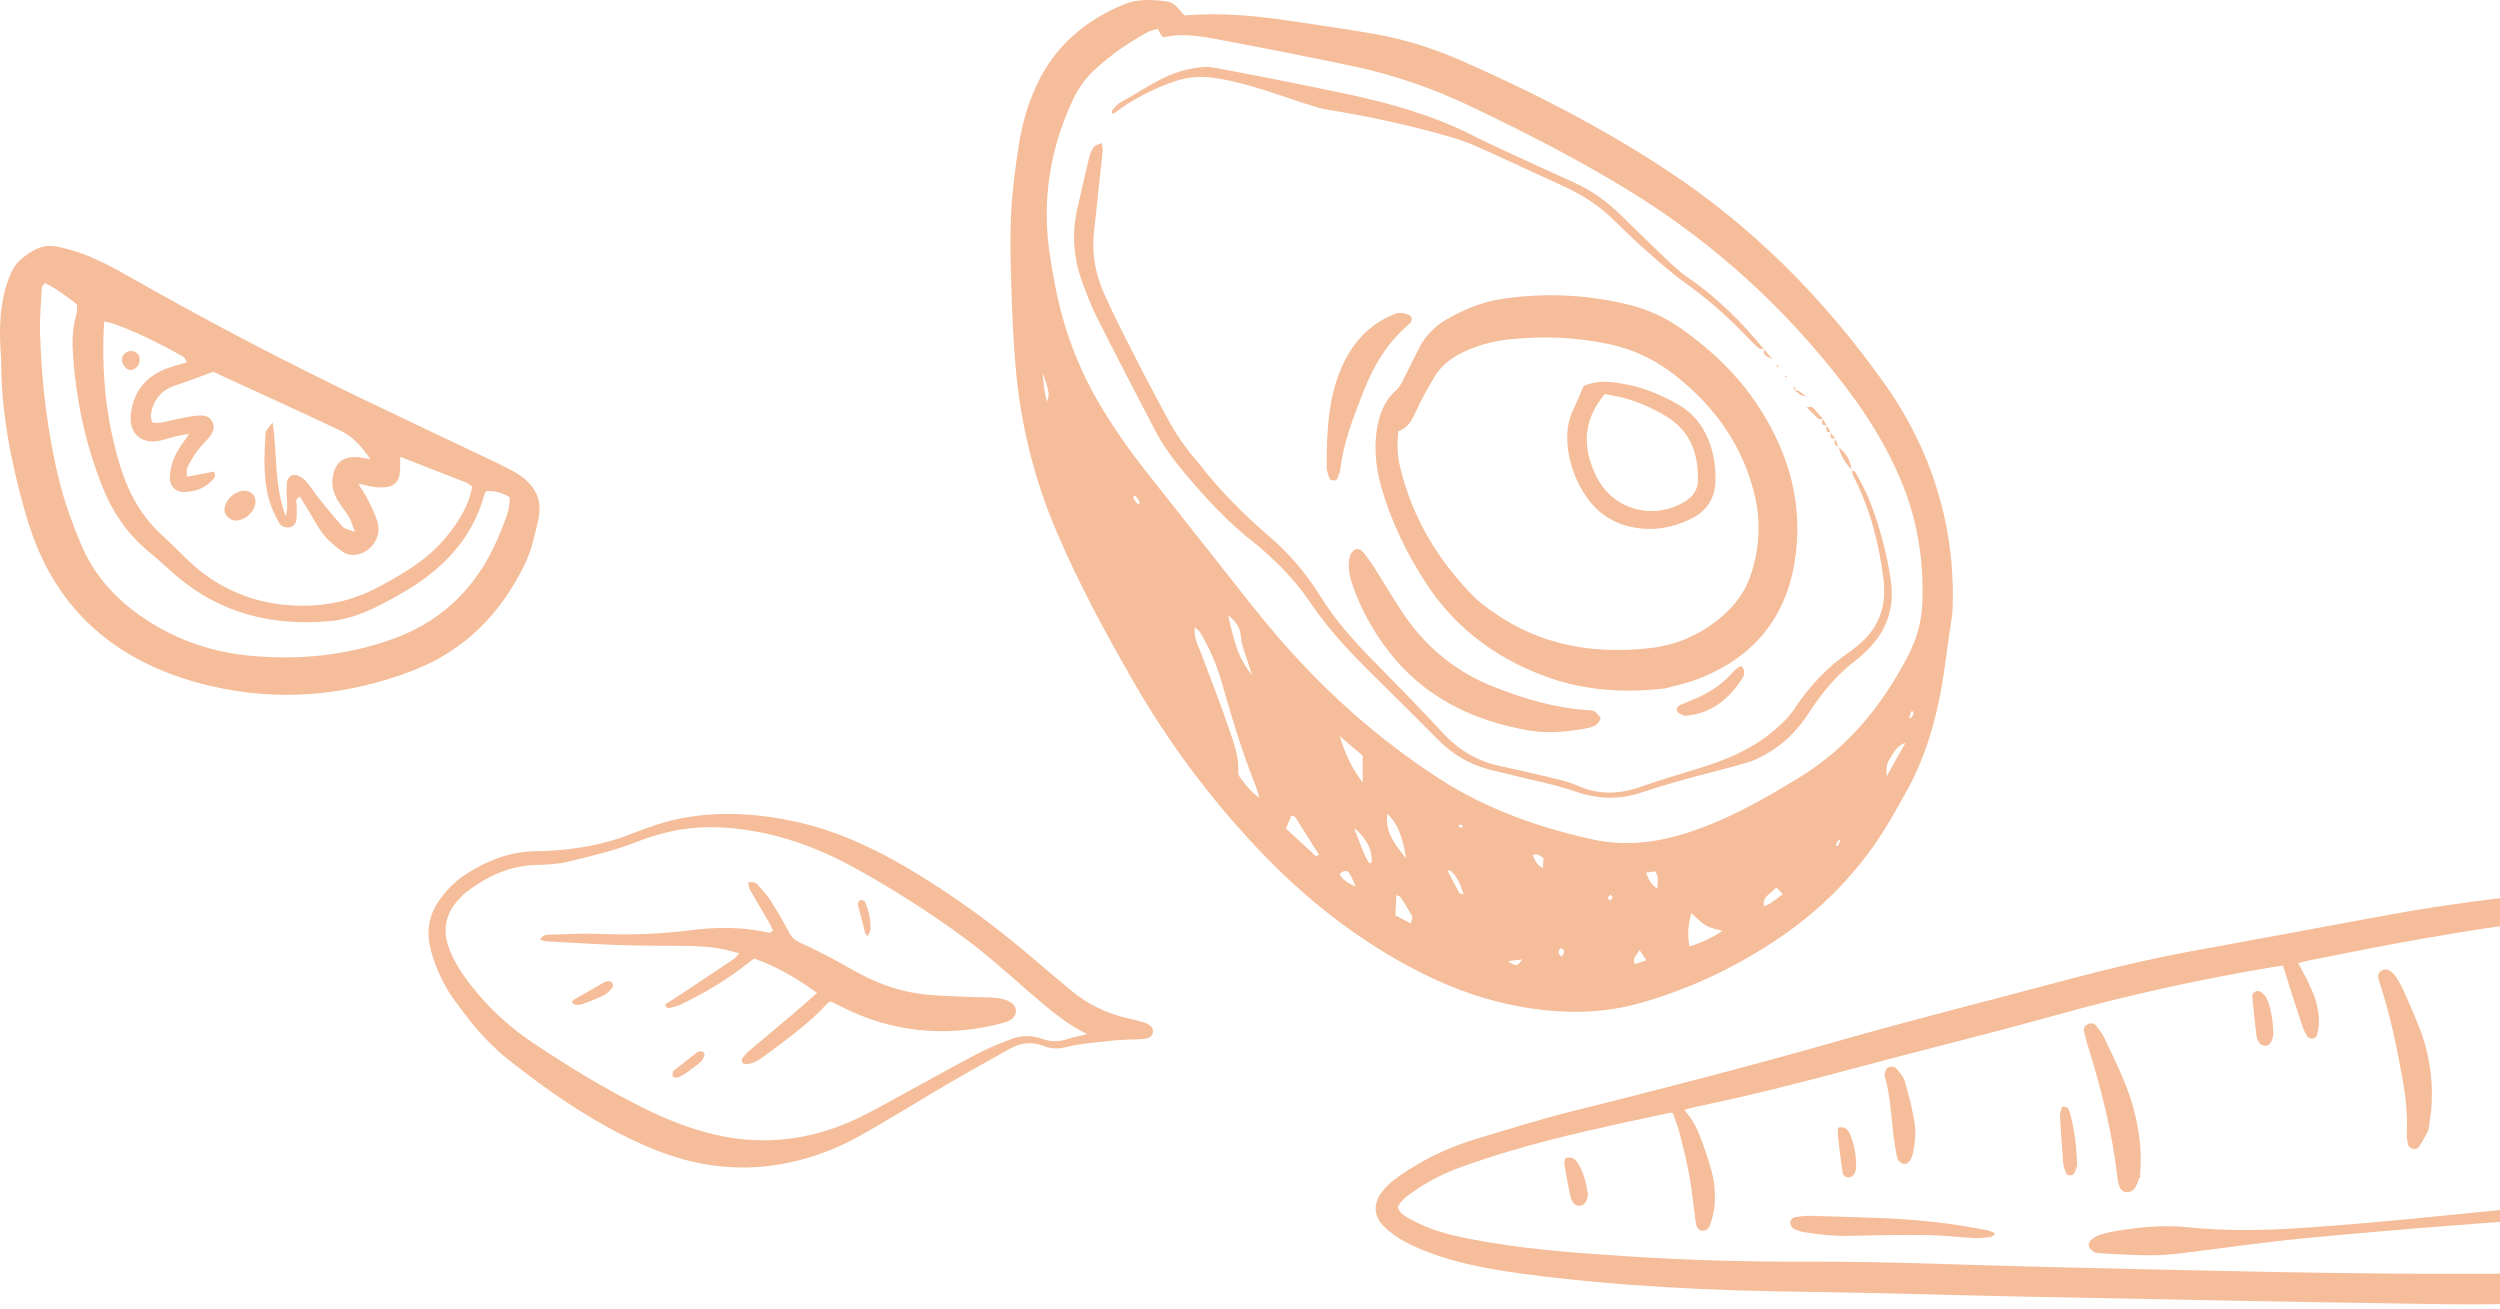 <svg width="254" height="133" viewBox="0 0 254 133" fill="none" xmlns="http://www.w3.org/2000/svg">
<path d="M286.15 93.294C286.092 92.901 286.046 92.508 285.995 92.114C285.884 91.287 286.217 90.665 286.891 90.212C287.262 89.963 287.672 89.77 288.02 89.495C288.482 89.13 288.944 88.747 289.329 88.305C289.7 87.876 289.588 87.481 289.082 87.214C288.468 86.892 287.834 86.605 287.209 86.307C286.897 86.159 286.562 86.045 286.27 85.864C285.437 85.355 285.205 84.793 285.423 83.858C285.513 83.473 285.64 83.095 285.753 82.715C285.945 82.073 285.769 81.54 285.261 81.118C284.766 80.708 284.243 80.328 283.76 79.903C282.941 79.184 282.098 78.487 281.349 77.698C279.793 76.064 279.485 74.151 280.273 72.051C280.733 70.826 281.432 70.309 282.747 70.329C283.588 70.341 284.436 70.397 285.265 70.527C286.852 70.777 288.421 70.722 289.999 70.454C290.728 70.33 291.475 70.26 292.216 70.246C293.424 70.224 294.441 70.665 295.179 71.659C295.445 72.017 295.723 72.367 295.975 72.736C297.408 74.831 299.422 75.95 301.906 76.303C302.839 76.435 303.774 76.578 304.688 76.797C306.576 77.249 307.317 78.299 307.182 79.939C307.174 80.037 307.181 80.137 307.174 80.236C307.107 81.167 307.37 81.998 307.911 82.753C308.112 83.034 308.31 83.323 308.474 83.627C309.166 84.918 308.875 85.927 307.607 86.619C307.26 86.809 306.89 86.958 306.521 87.102C305.966 87.318 305.391 87.486 304.849 87.725C304.447 87.902 303.983 88.079 303.718 88.399C303.055 89.2 302.174 89.627 301.279 90.053C300.429 90.458 299.559 90.823 298.715 91.245C296.27 92.467 294.305 94.252 292.708 96.455C292.611 96.588 292.399 96.73 292.693 96.985C293.194 96.756 293.735 96.526 294.261 96.264C296.793 95.007 299.315 93.729 301.852 92.483C304.85 91.013 307.689 89.317 310.125 86.996C311.389 85.792 312.847 84.849 314.451 84.138C314.759 84.003 315.04 83.803 315.338 83.629C315.443 82.894 315.144 82.327 314.846 81.756C314.57 81.231 314.263 80.715 314.05 80.162C313.844 79.632 313.821 79.012 314.333 78.661C315.128 78.118 315.287 77.341 315.406 76.49C315.495 75.853 315.626 75.216 315.812 74.602C316.186 73.366 317.059 72.735 318.345 72.69C318.689 72.678 319.039 72.697 319.38 72.746C319.968 72.828 320.562 72.909 321.138 73.052C322.191 73.314 323.106 73.061 323.912 72.382C324.442 71.936 324.957 71.466 325.445 70.975C326.527 69.885 327.557 68.739 328.668 67.679C330.066 66.346 331.502 65.049 332.966 63.789C334.02 62.882 335.205 62.148 336.475 61.565C337.292 61.189 338.137 60.907 339.045 60.883C340.716 60.835 341.755 61.862 341.745 63.534C341.74 64.548 341.432 65.486 341.018 66.396C340.004 68.627 338.66 70.648 336.977 72.42C335.648 73.821 334.22 75.129 332.852 76.493C332.669 76.676 332.296 76.793 332.489 77.275C333.658 76.894 334.844 76.544 336.003 76.12C338.052 75.371 340.08 74.564 342.125 73.804C343.008 73.477 343.9 73.162 344.808 72.922C345.376 72.772 345.988 72.682 346.569 72.721C347.974 72.812 348.747 74.005 348.365 75.366C348.213 75.912 347.904 76.36 347.482 76.713C347.104 77.031 346.706 77.343 346.272 77.571C344.824 78.331 343.36 79.059 341.894 79.784C341.139 80.157 340.355 80.473 339.604 80.856C339.075 81.127 338.569 81.457 338.393 82.182C338.549 82.37 338.705 82.619 338.919 82.805C339.517 83.326 340.151 83.804 340.746 84.327C341.383 84.885 341.948 85.511 342.318 86.287C342.944 87.603 342.723 88.693 341.593 89.596C341.131 89.965 340.614 90.276 340.096 90.563C337.421 92.041 334.57 93.017 331.547 93.46C328.447 93.914 325.418 94.667 322.426 95.572C315.544 97.654 308.674 99.771 301.887 102.156C299.365 103.042 296.772 103.729 294.204 104.485C292.872 104.876 291.523 105.209 290.189 105.59C289.925 105.664 289.687 105.827 289.363 105.985C289.7 106.908 290.024 107.736 290.303 108.578C290.579 109.414 290.809 110.266 291.082 111.186C291.412 111.142 291.697 111.078 291.983 111.067C293.169 111.024 294.365 110.878 295.538 110.985C298.8 111.279 302.03 111.838 305.201 112.651C307.601 113.266 309.976 113.989 312.34 114.738C318.017 116.536 323.754 118.11 329.562 119.42C330.899 119.721 332.256 119.979 333.812 119.986C333.607 119.677 333.514 119.448 333.349 119.303C332.716 118.75 332.06 118.221 331.411 117.686C331.144 117.467 330.845 117.279 330.603 117.035C330.082 116.507 330.19 115.775 330.85 115.424C331.151 115.265 331.502 115.204 331.826 115.082C332.018 115.01 332.2 114.907 332.503 114.761C331.849 114.485 331.322 114.324 330.86 114.052C330.005 113.551 329.886 112.637 330.584 111.928C330.925 111.581 331.341 111.279 331.776 111.058C332.658 110.61 333.581 110.239 334.477 109.817C334.67 109.727 334.828 109.559 335.04 109.398C334.506 109.108 334.048 108.908 333.644 108.631C332.808 108.058 332.566 107.168 333.063 106.292C333.325 105.828 333.7 105.398 334.109 105.055C334.907 104.388 335.774 103.805 336.595 103.166C337.924 102.131 339.267 101.11 340.552 100.024C341.77 98.994 342.769 97.758 343.615 96.404C343.704 96.261 343.737 96.084 343.866 95.733C342.607 96.156 341.548 96.562 340.515 97.019C335.852 99.082 331.788 101.891 329.002 106.297C328.582 106.962 328.07 107.589 327.507 108.135C326.099 109.5 324.302 109.725 322.575 108.808C322.139 108.576 321.737 108.281 321.336 107.99C320.771 107.579 320.186 107.246 319.501 107.046C318.991 106.898 318.525 106.583 318.063 106.304C317.726 106.1 317.432 105.824 317.107 105.599C316.443 105.139 315.957 105.193 315.436 105.812C315.117 106.19 314.84 106.604 314.546 107.002C313.937 107.826 313.092 108.207 312.098 108.164C311.361 108.133 310.615 108.023 309.899 107.845C306.84 107.085 303.743 106.842 300.605 107.075C299.27 107.175 297.938 107.293 296.604 107.383C295.962 107.426 295.316 107.439 294.674 107.433C294.434 107.431 294.189 107.358 293.96 107.278C293.681 107.179 293.582 106.729 293.8 106.529C293.978 106.366 294.18 106.186 294.404 106.125C294.925 105.981 295.462 105.861 296 105.806C297.725 105.627 299.451 105.452 301.179 105.329C304.109 105.119 307.021 105.244 309.897 105.906C310.427 106.028 310.971 106.097 311.508 106.186C312.156 106.293 312.669 106.1 313.049 105.538C313.327 105.129 313.615 104.72 313.95 104.358C314.997 103.221 316.558 103.038 317.865 103.875C318.156 104.062 318.416 104.309 318.724 104.46C319.116 104.653 319.541 104.896 319.957 104.907C320.805 104.928 321.48 105.276 322.143 105.731C322.51 105.982 322.88 106.24 323.281 106.429C324.267 106.896 324.832 106.747 325.431 105.839C325.839 105.219 326.214 104.573 326.55 103.911C327.278 102.472 328.325 101.312 329.496 100.215C333.597 96.373 338.647 94.374 343.866 92.684C344.147 92.594 344.446 92.542 344.742 92.521C345.034 92.5 345.338 92.505 345.626 92.562C346.814 92.798 347.435 93.672 347.142 94.845C346.964 95.555 346.665 96.257 346.304 96.897C344.593 99.935 342.116 102.279 339.387 104.381C338.483 105.076 337.532 105.709 336.613 106.385C336.39 106.55 336.211 106.773 335.943 107.038C336.418 107.238 336.784 107.376 337.136 107.544C337.583 107.758 338.058 107.941 338.45 108.232C339.366 108.914 339.328 110.089 338.385 110.731C338.062 110.952 337.686 111.107 337.315 111.242C336.197 111.649 335.066 112.023 333.95 112.431C333.647 112.54 333.264 112.547 333.058 113.023C333.425 113.156 333.771 113.299 334.126 113.409C334.742 113.599 335.369 113.751 335.979 113.955C336.436 114.108 336.72 114.444 336.774 114.936C336.817 115.327 336.526 115.698 335.986 115.891C335.614 116.022 335.226 116.122 334.838 116.192C334.252 116.294 333.66 116.347 333.073 116.441C332.809 116.484 332.555 116.58 332.195 116.68C332.905 117.276 333.55 117.745 334.104 118.304C334.549 118.754 334.962 119.273 335.248 119.833C335.573 120.467 335.198 121.175 334.5 121.337C334.026 121.447 333.52 121.465 333.028 121.452C330.337 121.38 327.712 120.848 325.107 120.233C319.842 118.993 314.648 117.492 309.498 115.845C305.236 114.482 300.874 113.549 296.466 112.826C295.153 112.611 293.806 112.578 292.471 112.525C291.998 112.505 291.473 112.453 291.103 112.738C290.734 113.987 290.486 115.211 290.013 116.34C289.383 117.845 288.618 119.299 287.837 120.734C286.582 123.042 284.811 124.904 282.607 126.326C278.724 128.83 274.552 130.607 269.92 131.124C266.374 131.519 262.825 131.895 259.272 132.211C254.823 132.608 250.357 132.539 245.901 132.472C232.524 132.271 219.149 132.003 205.773 131.74C198.343 131.594 190.914 131.343 183.483 131.251C173.912 131.133 164.365 130.695 154.87 129.432C151.87 129.033 148.886 128.521 146.01 127.546C144.887 127.165 143.777 126.709 142.731 126.158C141.954 125.749 141.213 125.202 140.588 124.585C139.543 123.551 139.507 122.261 140.412 121.09C140.771 120.624 141.205 120.193 141.676 119.842C142.429 119.28 143.222 118.765 144.034 118.291C145.883 117.211 147.846 116.365 149.89 115.745C153.258 114.724 156.623 113.675 160.036 112.826C168.985 110.601 177.909 108.284 186.781 105.759C194.553 103.547 202.394 101.58 210.202 99.494C214.275 98.406 218.376 97.438 222.521 96.668C228.662 95.527 234.809 94.42 240.947 93.266C246.504 92.221 252.088 91.39 257.721 90.874C260.244 90.642 262.761 90.567 265.29 90.719C266.722 90.805 268.161 90.785 269.595 90.831C272.02 90.906 274.448 90.974 276.798 91.677C277.771 91.128 277.875 91.099 278.869 91.43C281.186 92.202 283.123 93.529 284.649 95.444C284.982 95.862 285.312 96.281 285.773 96.863C286.357 94.99 286.374 94.799 286.15 93.294ZM143.417 123.94C145.22 124.929 147.179 125.455 149.182 125.849C154.496 126.896 159.884 127.286 165.276 127.637C171.409 128.037 177.548 128.209 183.694 128.185C191.821 128.156 199.94 128.543 208.062 128.728C223.071 129.07 238.076 129.488 253.09 129.417C258.951 129.389 264.764 128.773 270.552 127.927C274.667 127.325 278.288 125.508 281.621 123.085C283.553 121.681 284.823 119.725 285.932 117.659C286.59 116.434 287.153 115.169 287.536 113.825C287.93 112.439 287.905 111.088 287.356 109.747C286.114 106.717 285.022 103.633 284.04 100.509C283.384 98.424 282.17 96.688 280.527 95.258C279.594 94.445 278.624 93.674 277.621 92.843C277.35 93.026 277.108 93.271 276.816 93.363C276.551 93.446 276.232 93.357 275.938 93.352C275.493 93.345 275.047 93.348 274.602 93.341C273.811 93.33 273.02 93.309 272.23 93.3C271.042 93.289 269.856 93.287 268.668 93.278C267.826 93.273 266.983 93.298 266.145 93.245C263.514 93.081 260.906 93.224 258.288 93.536C250.307 94.488 242.424 96.009 234.551 97.585C234.226 97.65 233.907 97.741 233.481 97.847C233.792 98.414 234.06 98.874 234.298 99.347C234.522 99.789 234.716 100.246 234.92 100.698C235.376 101.708 235.598 102.773 235.603 103.873C235.604 104.31 235.511 104.757 235.392 105.18C235.278 105.581 234.665 105.656 234.43 105.297C234.217 104.968 234.042 104.603 233.917 104.233C233.458 102.87 233.022 101.501 232.584 100.132C232.374 99.477 232.18 98.817 231.962 98.106C231.529 98.167 231.141 98.214 230.755 98.28C223.369 99.525 216.067 101.131 208.846 103.148C201.924 105.08 194.934 106.772 187.993 108.642C182.821 110.035 177.634 111.347 172.388 112.432C172.01 112.511 171.638 112.625 171.136 112.757C171.449 113.178 171.721 113.502 171.946 113.855C172.158 114.188 172.336 114.546 172.498 114.907C172.681 115.313 172.837 115.732 172.992 116.151C173.129 116.523 173.254 116.901 173.376 117.278C173.515 117.702 173.647 118.128 173.779 118.554C174.196 119.899 174.32 121.28 174.179 122.672C174.116 123.303 173.913 123.927 173.715 124.535C173.598 124.893 173.193 125.098 172.892 125.037C172.559 124.971 172.4 124.715 172.33 124.416C172.264 124.127 172.24 123.829 172.201 123.535C172.015 122.16 171.882 120.774 171.632 119.412C171.374 118.001 171.025 116.605 170.671 115.214C170.491 114.502 170.214 113.815 169.984 113.123C169.89 113.094 169.791 113.027 169.711 113.045C164.236 114.229 158.747 115.355 153.374 116.956C151.712 117.451 150.063 117.997 148.429 118.578C146.741 119.179 145.158 120.005 143.675 121.015C143.023 121.458 142.369 121.912 142.007 122.654C142.267 123.353 142.859 123.633 143.417 123.94ZM338.049 63.442C337.123 63.907 336.156 64.344 335.34 64.968C333.926 66.049 332.578 67.224 331.268 68.431C330.104 69.505 329.045 70.692 327.915 71.802C327.138 72.565 326.348 73.321 325.506 74.01C324.176 75.096 322.662 75.574 320.927 75.207C320.3 75.075 319.653 75.028 319.012 74.97C318.823 74.953 318.626 75.029 318.452 75.058C317.999 75.497 318.001 76.066 317.924 76.594C317.752 77.783 317.517 78.942 316.619 79.874C316.79 80.273 316.97 80.623 317.088 80.992C317.282 81.602 317.528 82.216 317.587 82.844C317.715 84.177 317.243 85.278 316.043 85.985C315.745 86.161 315.441 86.329 315.136 86.494C313.953 87.134 312.834 87.875 311.863 88.803C309.363 91.192 306.462 92.987 303.402 94.541C299.999 96.269 296.575 97.955 293.172 99.682C292.112 100.221 291.086 100.825 290.05 101.41C289.438 101.755 288.826 102.081 288.034 101.852C287.994 102.604 288.392 103.126 288.55 103.805C288.822 103.729 289.015 103.71 289.172 103.625C290.748 102.769 292.438 102.199 294.125 101.612C297.26 100.523 300.386 99.403 303.516 98.296C305.712 97.519 307.894 96.701 310.105 95.975C314.108 94.664 318.131 93.412 322.143 92.127C325.126 91.172 328.149 90.47 331.3 90.314C334.265 90.165 337.021 89.188 339.661 87.868C339.793 87.802 339.921 87.722 340.036 87.629C340.109 87.569 340.155 87.475 340.219 87.39C340.096 86.769 339.642 86.371 339.204 85.977C338.578 85.415 337.919 84.889 337.283 84.337C335.809 83.055 335.657 81.519 336.948 80.05C337.428 79.505 338.052 79.055 338.679 78.677C339.396 78.244 340.193 77.94 340.952 77.575C342.107 77.02 343.26 76.46 344.453 75.882C344.172 75.547 343.963 75.762 343.772 75.832C341.819 76.551 339.885 77.327 337.913 77.991C335.331 78.861 332.723 79.652 330.121 80.461C329.746 80.577 329.348 80.677 328.959 80.676C327.812 80.671 327.139 79.677 327.593 78.62C327.804 78.13 328.13 77.662 328.493 77.268C329.299 76.397 330.148 75.562 331.008 74.743C332.301 73.514 333.642 72.335 334.919 71.092C336.384 69.667 337.596 68.038 338.554 66.231C339.019 65.355 339.427 64.458 339.459 63.413C338.872 63.063 338.428 63.254 338.049 63.442ZM282.94 76.147C283.437 76.758 284.017 77.307 284.594 77.846C285.172 78.385 285.778 78.897 286.4 79.388C287.718 80.431 288.115 81.755 287.672 83.356C287.632 83.499 287.59 83.642 287.564 83.787C287.546 83.882 287.554 83.982 287.549 84.148C287.765 84.521 288.212 84.63 288.603 84.82C289.226 85.122 289.871 85.388 290.465 85.741C291.493 86.351 291.82 87.263 291.51 88.407C291.25 89.363 290.627 90.06 289.879 90.651C289.301 91.107 288.682 91.515 288.056 91.962C288.112 93.309 288.577 94.607 288.242 95.954C287.936 97.192 287.815 98.474 287.41 99.738C287.527 99.617 287.669 99.512 287.757 99.373C288.738 97.827 289.656 96.24 290.697 94.738C292.747 91.781 295.433 89.566 298.749 88.135C299.385 87.861 300.017 87.574 300.662 87.32C301.22 87.1 301.694 86.79 302.163 86.403C302.722 85.939 303.412 85.616 304.079 85.305C304.745 84.995 305.451 84.774 306.195 84.494C305.766 83.602 305.289 82.836 305.029 82.003C304.785 81.218 304.771 80.362 304.652 79.502C303.935 79.147 303.137 79.096 302.371 78.914C301.168 78.629 299.956 78.358 298.79 77.955C297.311 77.445 296.095 76.5 295.083 75.311C294.57 74.709 294.072 74.087 293.618 73.441C293.17 72.801 292.592 72.547 291.833 72.632C291.39 72.682 290.942 72.692 290.504 72.762C288.578 73.073 286.658 73.013 284.735 72.744C284.103 72.656 283.462 72.63 282.728 72.57C281.969 73.922 282.077 75.085 282.94 76.147Z" fill="#E65C00" fill-opacity="0.4"/>
<path d="M212.82 127.27C213.379 127.315 213.871 127.369 214.364 127.392C215.748 127.453 217.134 127.537 218.52 127.539C219.508 127.539 220.5 127.461 221.481 127.343C225.661 126.844 229.827 126.219 234.016 125.818C244.071 124.854 254.142 124.087 264.225 123.465C266.893 123.3 269.558 123.064 272.213 122.766C273.485 122.623 274.759 122.344 275.987 121.977C277.837 121.423 279.38 120.358 280.505 118.758C281.139 117.855 281.636 116.887 281.608 115.739C281.603 115.495 281.573 115.245 281.511 115.01C281.401 114.593 280.852 114.466 280.564 114.801C280.375 115.021 280.211 115.28 280.103 115.549C279.23 117.732 277.581 119.075 275.416 119.796C274.341 120.154 273.215 120.374 272.098 120.592C267.134 121.561 262.115 122.12 257.086 122.622C249.448 123.385 241.819 124.216 234.16 124.743C230.199 125.016 226.245 125.097 222.292 124.689C219.702 124.423 217.151 124.688 214.607 125.141C214.217 125.211 213.828 125.302 213.454 125.427C213.175 125.519 212.895 125.644 212.66 125.816C212.38 126.022 212.101 126.321 212.254 126.691C212.355 126.93 212.641 127.093 212.82 127.27Z" fill="#E65C00" fill-opacity="0.4"/>
<path d="M246.725 114.846C246.85 113.879 247.011 113.048 247.055 112.211C247.203 109.401 246.757 106.68 245.677 104.073C245.203 102.929 244.721 101.787 244.214 100.658C243.99 100.162 243.716 99.686 243.419 99.231C243.262 98.99 243.03 98.779 242.79 98.617C242.531 98.441 242.228 98.461 241.95 98.633C241.66 98.814 241.567 99.076 241.642 99.396C241.698 99.636 241.776 99.872 241.852 100.108C242.853 103.178 243.495 106.335 244.078 109.502C244.419 111.357 244.624 113.224 244.534 115.118C244.516 115.505 244.559 115.911 244.66 116.286C244.781 116.738 245.48 116.91 245.745 116.537C246.139 115.978 246.436 115.352 246.725 114.846Z" fill="#E65C00" fill-opacity="0.4"/>
<path d="M217.424 119.692C217.448 118.807 217.533 117.919 217.485 117.038C217.349 114.498 216.742 112.055 215.758 109.714C215.146 108.257 214.462 106.828 213.773 105.405C213.561 104.967 213.257 104.563 212.94 104.19C212.742 103.957 212.417 103.904 212.123 104.054C211.839 104.199 211.663 104.441 211.738 104.778C211.833 105.211 211.939 105.644 212.071 106.067C213.452 110.509 214.615 115 215.128 119.638C215.16 119.93 215.22 120.226 215.318 120.502C215.44 120.842 215.678 121.108 216.073 121.117C216.439 121.124 216.743 120.968 216.939 120.642C217.015 120.516 217.094 120.387 217.147 120.251C217.218 120.068 217.266 119.875 217.323 119.686C217.358 119.689 217.391 119.69 217.424 119.692Z" fill="#E65C00" fill-opacity="0.4"/>
<path d="M202.723 125.345C202.152 124.968 201.607 124.945 201.09 124.846C197.637 124.184 194.147 123.858 190.637 123.739C188.368 123.661 186.097 123.579 183.827 123.525C183.34 123.514 182.845 123.584 182.363 123.671C182.033 123.731 181.856 124.033 181.903 124.335C181.935 124.542 182.128 124.797 182.316 124.888C182.667 125.054 183.063 125.151 183.451 125.212C184.965 125.452 186.481 125.605 188.022 125.563C190.637 125.491 193.255 125.451 195.871 125.483C197.399 125.501 198.924 125.702 200.453 125.781C201.04 125.812 201.634 125.752 202.219 125.691C202.369 125.674 202.505 125.499 202.723 125.345Z" fill="#E65C00" fill-opacity="0.4"/>
<path d="M194.306 117.357C194.555 116.251 194.695 115.155 194.522 114.087C194.295 112.682 193.942 111.29 193.547 109.921C193.405 109.428 193.029 108.98 192.681 108.579C192.406 108.262 191.831 108.325 191.641 108.653C191.527 108.847 191.441 109.137 191.498 109.34C192.159 111.684 192.15 114.123 192.545 116.504C192.617 116.939 192.675 117.386 192.825 117.797C192.896 117.988 193.151 118.174 193.359 118.237C193.666 118.327 193.931 118.139 194.092 117.868C194.192 117.698 194.245 117.504 194.306 117.357Z" fill="#E65C00" fill-opacity="0.4"/>
<path d="M230.887 105.519C230.906 105.382 230.979 105.136 230.969 104.893C230.926 103.749 230.769 102.617 230.353 101.546C230.238 101.249 229.973 100.971 229.706 100.782C229.357 100.533 228.791 100.819 228.827 101.222C228.949 102.603 229.114 103.978 229.272 105.354C229.289 105.497 229.364 105.637 229.429 105.769C229.569 106.056 229.799 106.229 230.123 106.251C230.442 106.272 230.729 106.02 230.887 105.519Z" fill="#E65C00" fill-opacity="0.4"/>
<path d="M209.496 112.438C209.43 112.733 209.282 113.062 209.299 113.381C209.383 115.007 209.497 116.633 209.633 118.256C209.661 118.588 209.799 118.919 209.938 119.229C210.046 119.469 210.592 119.484 210.708 119.248C210.858 118.947 211.035 118.609 211.027 118.291C210.984 116.51 210.772 114.746 210.295 113.024C210.202 112.689 210.038 112.372 209.496 112.438Z" fill="#E65C00" fill-opacity="0.4"/>
<path d="M159.02 117.697C158.992 117.866 158.908 118.063 158.937 118.241C159.105 119.262 159.289 120.282 159.492 121.297C159.549 121.582 159.646 121.873 159.79 122.123C160.094 122.648 160.837 122.636 161.119 122.095C161.249 121.844 161.365 121.519 161.322 121.254C161.147 120.182 160.9 119.119 160.32 118.178C160.041 117.723 159.64 117.468 159.02 117.697Z" fill="#E65C00" fill-opacity="0.4"/>
<path d="M186.757 114.573C186.742 114.821 186.695 115.057 186.72 115.284C186.865 116.552 187.011 117.82 187.196 119.081C187.239 119.377 187.484 119.625 187.816 119.621C188.129 119.617 188.368 119.426 188.466 119.113C188.525 118.927 188.593 118.732 188.59 118.54C188.573 117.403 188.419 116.285 187.96 115.233C187.752 114.757 187.429 114.413 186.757 114.573Z" fill="#E65C00" fill-opacity="0.4"/>
<path d="M0.001 33.957C-0.015 31.797 0.259 29.677 1.14 27.683C1.341 27.228 1.646 26.779 2.011 26.446C2.494 26.006 3.053 25.623 3.638 25.333C4.082 25.113 4.62 24.963 5.11 24.979C5.762 25.003 6.417 25.183 7.054 25.358C9.428 26.009 11.554 27.209 13.674 28.413C21.188 32.683 28.843 36.683 36.628 40.436C41.151 42.615 45.695 44.748 50.225 46.91C51.024 47.292 51.827 47.676 52.581 48.138C54.332 49.215 55.164 50.777 54.685 52.83C54.334 54.334 54.013 55.892 53.348 57.267C50.916 62.297 47.269 66.075 41.929 68.134C35.243 70.712 28.362 71.312 21.463 69.711C13.287 67.814 6.887 63.373 3.638 55.244C3.201 54.15 2.832 53.023 2.512 51.888C1.102 46.895 0.116 41.831 0.119 36.615C0.078 35.728 0.008 34.843 0.001 33.957ZM47.366 49.03C45.176 48.165 42.982 47.311 40.662 46.406C40.662 46.805 40.659 47.073 40.662 47.339C40.684 49.005 40.06 49.614 38.408 49.517C38.114 49.501 37.822 49.44 37.532 49.387C37.267 49.338 37.005 49.275 36.41 49.145C36.844 49.867 37.136 50.276 37.348 50.723C37.727 51.518 38.18 52.306 38.384 53.149C38.749 54.664 37.66 56.168 36.12 56.369C35.714 56.422 35.189 56.326 34.866 56.095C34.153 55.587 33.442 55.022 32.899 54.345C32.258 53.546 31.793 52.604 31.252 51.726C30.992 51.304 30.732 50.882 30.464 50.45C29.888 50.738 30.175 51.135 30.15 51.446C30.121 51.812 30.168 52.185 30.142 52.551C30.109 53.012 29.97 53.449 29.452 53.563C28.972 53.668 28.534 53.462 28.319 53.052C27.944 52.34 27.573 51.605 27.353 50.835C26.714 48.597 26.853 46.297 26.976 44.011C26.991 43.722 27.324 43.452 27.699 42.887C28.177 46.163 27.843 49.211 29.029 52.477C29.35 51.293 29.063 50.522 29.121 49.77C29.16 49.267 29.022 48.717 29.537 48.357C29.891 48.111 30.526 48.28 31.085 48.894C31.578 49.437 31.954 50.083 32.416 50.656C33.201 51.63 33.99 52.6 34.827 53.528C35.024 53.747 35.417 53.789 36.071 54.057C35.783 53.317 35.682 52.909 35.475 52.564C35.136 51.994 34.708 51.478 34.358 50.914C33.878 50.139 33.655 49.298 33.824 48.376C34.081 46.988 34.87 46.362 36.304 46.447C36.651 46.468 36.994 46.551 37.642 46.655C36.7 45.309 35.798 44.326 34.598 43.757C30.264 41.704 25.895 39.725 21.654 37.771C20.311 38.26 19.09 38.746 17.843 39.151C16.337 39.639 15.539 40.673 15.325 42.199C15.297 42.396 15.397 42.611 15.457 42.911C16.217 43.093 16.91 42.796 17.614 42.658C18.409 42.504 19.203 42.309 20.006 42.231C20.582 42.175 21.23 42.198 21.561 42.818C21.884 43.421 21.633 43.969 21.241 44.447C20.866 44.903 20.417 45.301 20.07 45.774C19.681 46.304 19.339 46.876 19.045 47.463C18.931 47.69 19.003 48.011 18.985 48.435C19.996 48.245 20.881 48.077 21.775 47.909C21.808 48.21 21.889 48.395 21.829 48.475C21.072 49.498 20.005 49.938 18.768 49.988C17.864 50.024 17.212 49.39 17.256 48.474C17.306 47.427 17.638 46.447 18.207 45.561C18.469 45.151 18.749 44.755 19.206 44.078C18.548 44.2 18.201 44.248 17.864 44.331C17.219 44.488 16.589 44.732 15.936 44.821C14.312 45.043 13.194 43.987 13.276 42.377C13.398 40.002 14.742 38.209 17.027 37.407C17.646 37.189 18.28 37.019 18.977 36.805C18.848 36.587 18.787 36.337 18.634 36.25C15.364 34.392 11.928 32.861 10.58 32.656C10.275 37.644 10.734 42.535 12.202 47.32C13.04 50.053 14.355 52.467 16.511 54.422C18.094 55.856 19.482 57.49 21.282 58.704C23.867 60.448 26.668 61.358 29.781 61.516C32.89 61.676 35.759 61.092 38.523 59.606C40.951 58.3 43.286 56.94 45.108 54.824C46.13 53.639 47.006 52.368 47.581 50.909C47.765 50.44 47.854 49.935 47.984 49.451C47.719 49.268 47.559 49.107 47.366 49.03ZM49.468 49.871C49.35 49.997 49.271 50.043 49.254 50.105C48.002 54.85 44.819 58.004 40.709 60.333C38.466 61.605 36.175 62.858 33.53 63.101C27.691 63.635 22.381 62.345 17.852 58.449C16.955 57.679 16.108 56.851 15.191 56.108C12.949 54.297 11.413 52.01 10.36 49.343C8.691 45.117 7.757 40.733 7.426 36.217C7.323 34.82 7.331 33.413 7.736 32.04C7.838 31.698 7.803 31.317 7.834 30.93C6.76 30.117 5.737 29.309 4.565 28.756C4.393 28.997 4.253 29.105 4.247 29.219C4.171 30.767 4.018 32.318 4.068 33.864C4.233 38.967 4.813 44.03 6.056 48.986C6.592 51.122 7.359 53.219 8.209 55.252C9.555 58.471 11.817 60.957 14.73 62.886C18.003 65.054 21.571 66.272 25.48 66.63C30.405 67.082 35.188 66.612 39.867 64.935C45.401 62.951 48.952 59.066 50.995 53.675C51.378 52.665 51.868 51.655 51.768 50.512C50.994 50.017 50.219 49.893 49.468 49.871Z" fill="#E65C00" fill-opacity="0.4"/>
<path d="M22.803 51.811C22.795 52.348 23.409 52.916 23.97 52.891C24.916 52.85 25.797 52.069 25.949 51.138C26.049 50.522 25.629 49.939 25.034 49.87C23.977 49.748 22.82 50.754 22.803 51.811Z" fill="#E65C00" fill-opacity="0.4"/>
<path d="M12.396 36.462C12.348 36.969 12.768 37.549 13.208 37.585C13.698 37.624 14.132 37.203 14.192 36.63C14.24 36.175 13.936 35.759 13.501 35.678C12.957 35.579 12.446 35.942 12.396 36.462Z" fill="#E65C00" fill-opacity="0.4"/>
<path d="M120.339 1.573C124.157 1.238 127.967 1.634 131.765 2.22C134.33 2.615 136.903 2.973 139.461 3.416C142.556 3.95 145.547 4.878 148.422 6.138C155.573 9.272 162.511 12.83 169.051 17.098C178.011 22.944 185.43 30.422 191.584 39.147C194.435 43.19 196.453 47.639 197.54 52.485C198.23 55.556 198.495 58.669 198.388 61.812C198.357 62.691 198.165 63.565 198.044 64.442C197.932 65.259 197.804 66.074 197.703 66.892C197.098 71.731 195.981 76.416 193.534 80.699C193.212 81.262 192.89 81.828 192.576 82.397C189.698 87.612 185.788 91.881 180.865 95.231C176.487 98.211 171.775 100.449 166.669 101.903C162.829 102.996 158.976 103.009 155.091 102.382C151.271 101.766 147.661 100.503 144.218 98.748C137.936 95.546 132.499 91.239 127.688 86.118C122.897 81.019 118.734 75.455 115.238 69.388C112.348 64.373 109.594 59.292 107.324 53.957C105.06 48.638 103.695 43.098 103.193 37.353C102.952 34.591 102.835 31.815 102.749 29.041C102.671 26.565 102.61 24.08 102.732 21.609C102.843 19.374 103.151 17.143 103.482 14.927C103.805 12.761 104.389 10.651 105.318 8.657C107.157 4.713 110.218 2.083 114.196 0.444C115.56 -0.118 116.975 -0.047 118.387 0.12C119.14 0.208 119.383 0.444 120.339 1.573ZM147.044 88.432C147.055 88.293 147.065 88.153 147.047 88.399C147.03 88.146 147.038 88.281 147.048 88.415C147.45 89.188 147.844 89.965 148.268 90.725C148.316 90.813 148.528 90.808 148.713 90.861C148.225 89.464 147.997 89.048 147.363 88.457C147.303 88.401 147.145 88.45 147.044 88.432ZM193.586 75.469C192.733 75.734 192.381 76.491 191.963 77.165C191.658 77.658 191.651 77.898 191.68 78.887C192.139 78.064 192.5 77.415 192.865 76.769C193.115 76.325 193.373 75.885 193.618 75.447C193.573 75.419 193.51 75.401 193.485 75.361C193.47 75.334 193.509 75.275 193.523 75.23C193.545 75.311 193.566 75.39 193.586 75.469ZM137.609 84.307C137.616 84.201 137.623 84.095 137.631 83.988C137.62 84.092 137.61 84.196 137.599 84.3C138.168 85.415 138.413 86.685 139.149 87.749C139.285 87.637 139.359 87.606 139.361 87.57C139.436 86.183 138.721 85.17 137.777 84.273C137.753 84.252 137.667 84.299 137.609 84.307ZM117.637 2.932C117.28 3.04 116.922 3.086 116.629 3.247C114.708 4.3 112.906 5.526 111.292 7.015C110.325 7.907 109.561 8.953 109.003 10.14C107.197 13.994 106.278 18.043 106.352 22.311C106.391 24.567 106.774 26.772 107.193 28.979C107.983 33.134 109.401 37.049 111.516 40.716C113.022 43.331 114.763 45.781 116.631 48.145C120.107 52.544 123.579 56.948 127.059 61.343C127.865 62.361 128.685 63.368 129.529 64.356C134.427 70.094 139.98 75.088 146.338 79.18C151.073 82.226 156.282 84.047 161.728 85.269C164.981 85.999 168.183 85.642 171.332 84.644C175.415 83.352 179.096 81.254 182.736 79.041C187.693 76.026 191.184 71.745 193.831 66.685C194.717 64.99 195.236 63.189 195.311 61.265C195.48 56.895 194.788 52.676 193.07 48.646C191.651 45.316 189.759 42.256 187.572 39.381C181.426 31.305 174.036 24.588 165.382 19.293C160.292 16.178 154.981 13.464 149.599 10.889C145.752 9.048 141.751 7.628 137.575 6.748C133.305 5.849 129.024 5.002 124.736 4.194C122.553 3.783 120.36 3.274 118.18 3.796C118.035 3.618 117.951 3.537 117.893 3.439C117.809 3.297 117.742 3.144 117.637 2.932ZM127.951 81.055C127.767 80.467 127.675 80.086 127.53 79.725C126.142 76.275 125.102 72.711 124.074 69.142C123.58 67.43 122.854 65.828 121.969 64.292C121.855 64.094 121.632 63.958 121.389 63.725C121.273 64.818 121.746 65.599 122.048 66.421C122.965 68.907 123.964 71.365 124.805 73.877C125.286 75.316 125.876 76.757 125.809 78.336C125.8 78.554 125.861 78.825 125.991 78.991C126.527 79.677 127.022 80.41 127.951 81.055ZM171.832 92.781C171.483 94.138 171.438 94.994 171.654 96.151C172.835 95.785 173.939 95.295 175.002 94.585C174.39 94.391 173.8 94.303 173.323 94.024C172.783 93.708 172.343 93.218 171.832 92.781ZM136.116 74.785C136.626 76.484 137.298 77.995 138.451 79.514C138.451 78.456 138.449 77.659 138.449 76.781C137.695 76.136 136.905 75.46 136.116 74.785ZM130.653 84.17C131.565 85.02 132.416 85.828 133.289 86.612C133.466 86.771 133.644 87.132 133.999 86.835C133.241 85.627 132.494 84.432 131.744 83.239C131.682 83.141 131.615 83.035 131.525 82.966C131.454 82.912 131.346 82.908 131.202 82.865C131.042 83.245 130.884 83.619 130.653 84.17ZM142.865 87.229C142.467 84.783 141.9 83.514 140.94 82.693C140.686 84.595 141.819 85.882 142.865 87.229ZM124.776 62.492C125.503 65.842 126.017 67.15 127.213 68.604C127.022 68.017 126.889 67.636 126.774 67.25C126.524 66.407 126.137 65.569 126.077 64.71C126.013 63.78 125.61 63.181 124.776 62.492ZM143.356 93.837C143.427 93.418 143.538 93.203 143.473 93.085C143.107 92.422 142.707 91.777 142.296 91.14C142.235 91.046 142.056 91.028 141.872 90.949C141.837 91.687 141.808 92.318 141.776 92.999C142.273 93.261 142.725 93.501 143.356 93.837ZM179.209 92.071C179.434 91.975 179.651 91.92 179.825 91.802C180.242 91.522 180.638 91.211 181.132 90.847C180.858 90.563 180.67 90.369 180.487 90.179C179.162 91.308 179.162 91.308 179.209 92.071ZM106.362 40.827C106.646 40 106.646 40 105.938 37.833C106.016 38.9 106.086 39.785 106.362 40.827ZM166.585 96.534C166.257 97.042 165.819 97.379 166.102 97.96C166.467 97.835 166.804 97.72 167.277 97.559C166.99 97.133 166.787 96.834 166.585 96.534ZM155.727 86.898C156.12 87.754 156.12 87.754 156.754 88.229C156.779 87.869 156.803 87.525 156.825 87.195C156.478 86.953 156.181 86.63 155.727 86.898ZM167.26 88.648C167.443 89.314 167.739 89.81 168.355 90.285C168.473 89.581 168.488 89.058 168.195 88.531C167.867 88.572 167.597 88.605 167.26 88.648ZM136.095 88.812C136.413 89.402 136.946 89.715 137.74 90.093C137.492 89.536 137.36 89.155 137.161 88.815C136.873 88.324 136.511 88.431 136.095 88.812ZM154.644 97.477C154.028 97.555 153.641 97.604 153.195 97.659C154.121 98.221 154.121 98.221 154.644 97.477ZM115.211 50.386C115.198 50.488 115.135 50.621 115.178 50.689C115.309 50.896 115.478 51.078 115.633 51.271C115.694 51.186 115.827 51.065 115.807 51.025C115.685 50.798 115.529 50.588 115.374 50.38C115.354 50.355 115.267 50.383 115.211 50.386ZM158.659 97.199C158.779 96.995 158.904 96.875 158.913 96.748C158.928 96.494 158.635 96.262 158.498 96.393C158.398 96.487 158.331 96.677 158.345 96.814C158.356 96.927 158.509 97.025 158.659 97.199ZM194.294 72.233C194.248 72.264 194.176 72.285 194.161 72.326C194.09 72.523 194.032 72.725 193.98 72.927C193.976 72.942 194.104 73.009 194.107 73.005C194.226 72.84 194.358 72.679 194.44 72.496C194.465 72.442 194.347 72.322 194.294 72.233ZM163.846 91.155C163.753 91.041 163.689 90.963 163.625 90.885C163.534 90.994 163.381 91.098 163.37 91.215C163.362 91.311 163.523 91.422 163.609 91.526C163.691 91.4 163.773 91.272 163.846 91.155ZM186.593 85.943C186.651 85.936 186.743 85.946 186.755 85.919C186.841 85.736 186.912 85.545 186.987 85.356C186.934 85.338 186.845 85.292 186.836 85.305C186.715 85.471 186.603 85.643 186.5 85.821C186.49 85.839 186.562 85.904 186.593 85.943ZM148.191 83.866C148.25 83.945 148.294 84.069 148.369 84.09C148.447 84.112 148.552 84.033 148.645 83.998C148.581 83.924 148.53 83.814 148.451 83.787C148.38 83.765 148.279 83.836 148.191 83.866Z" fill="#E65C00" fill-opacity="0.4"/>
<path d="M169.151 69.947C164.476 70.477 160.449 70.059 156.582 68.562C151.718 66.68 147.729 63.643 144.869 59.227C142.9 56.189 141.324 52.963 140.34 49.468C139.823 47.632 139.597 45.76 139.859 43.859C140.081 42.252 140.58 40.766 141.861 39.634C142.197 39.337 142.413 38.886 142.627 38.475C143.171 37.428 143.669 36.358 144.211 35.309C144.852 34.07 145.807 33.123 147.014 32.429C148.716 31.453 150.508 30.701 152.456 30.395C156.765 29.723 161.045 29.908 165.289 30.912C167.324 31.393 169.196 32.24 170.901 33.45C173.915 35.59 176.568 38.116 178.598 41.203C181.787 46.053 183.295 51.351 182.319 57.192C181.357 62.937 178.047 66.794 172.695 68.919C171.386 69.441 169.981 69.713 169.151 69.947ZM142.076 43.808C141.936 45.018 141.953 46.135 142.204 47.235C143.393 52.437 146.012 56.842 149.737 60.613C150.313 61.196 150.997 61.681 151.668 62.158C156.49 65.584 161.919 66.49 167.664 65.847C170.16 65.569 172.449 64.611 174.451 63.044C176.019 61.816 177.249 60.322 177.879 58.418C178.748 55.792 178.929 53.106 178.297 50.397C177.122 45.362 174.302 41.404 170.301 38.216C168.281 36.606 166.034 35.505 163.503 34.967C160.068 34.237 156.608 34.105 153.126 34.505C151.772 34.66 150.461 35.005 149.201 35.531C147.756 36.136 146.493 36.988 145.689 38.374C145.068 39.442 144.45 40.519 143.932 41.64C143.505 42.565 143.116 43.474 142.076 43.808Z" fill="#E65C00" fill-opacity="0.4"/>
<path d="M188.083 47.795C188.227 47.85 188.449 47.862 188.503 47.963C189 48.9 189.545 49.821 189.929 50.805C190.963 53.45 191.701 56.183 192.11 58.998C192.513 61.769 191.68 64.124 189.693 66.079C189.358 66.409 189.011 66.736 188.635 67.019C186.67 68.493 185.128 70.348 183.806 72.392C182.796 73.952 181.565 75.291 179.992 76.278C179.25 76.744 178.457 77.189 177.625 77.44C175.595 78.055 173.523 78.531 171.479 79.101C169.889 79.543 168.302 80.005 166.736 80.53C164.458 81.29 162.263 81.19 159.985 80.395C157.99 79.699 155.887 79.316 153.829 78.798C152.915 78.568 151.99 78.373 151.081 78.121C149.161 77.59 147.528 76.586 146.123 75.166C143.714 72.733 141.259 70.345 138.839 67.923C136.751 65.832 134.763 63.653 133.108 61.192C131.88 59.369 130.408 57.762 128.771 56.303C128.374 55.949 127.987 55.581 127.567 55.258C124.838 53.153 122.517 50.647 120.318 48.011C119.217 46.691 118.194 45.318 117.398 43.799C115.372 39.932 113.363 36.056 111.399 32.157C110.818 31.003 110.368 29.777 109.926 28.559C109.057 26.171 108.892 23.724 109.448 21.239C109.835 19.512 110.228 17.786 110.646 16.067C110.741 15.675 110.902 15.276 111.128 14.945C111.256 14.757 111.578 14.701 111.933 14.526C111.98 14.906 112.051 15.125 112.029 15.335C111.736 18.149 111.424 20.963 111.133 23.778C110.908 25.949 111.364 28.032 112.241 29.985C113.327 32.404 114.558 34.76 115.761 37.126C116.643 38.861 117.587 40.565 118.492 42.288C119.348 43.914 120.36 45.433 121.583 46.806C121.622 46.851 121.661 46.895 121.697 46.942C123.856 49.77 126.35 52.267 129.05 54.581C131.077 56.318 132.763 58.356 134.183 60.634C135.687 63.045 137.578 65.159 139.575 67.182C141.937 69.577 144.293 71.981 146.576 74.451C148.2 76.207 150.11 77.353 152.445 77.844C154.405 78.257 156.357 78.715 158.306 79.186C158.992 79.351 159.681 79.552 160.322 79.839C162.446 80.791 164.584 80.692 166.709 79.935C168.656 79.241 170.633 78.664 172.606 78.059C175.251 77.249 177.823 76.204 180.015 74.409C180.892 73.692 181.702 72.933 182.33 71.989C183.851 69.704 185.687 67.727 187.977 66.192C188.222 66.028 188.441 65.827 188.672 65.644C190.862 63.918 191.698 61.643 191.369 58.916C190.928 55.258 190.015 51.733 188.337 48.431C188.231 48.223 188.187 47.986 188.115 47.76L188.083 47.795Z" fill="#E65C00" fill-opacity="0.4"/>
<path d="M162.634 72.941C162.423 73.686 161.811 73.888 161.155 74.004C159.228 74.344 157.267 74.552 155.342 74.217C149.638 73.227 144.683 70.843 141.061 66.143C139.426 64.025 138.16 61.708 137.326 59.159C137.044 58.299 136.933 57.426 137.141 56.545C137.202 56.287 137.402 55.989 137.625 55.861C137.975 55.662 138.327 55.875 138.554 56.163C138.952 56.67 139.332 57.197 139.677 57.743C140.593 59.185 141.457 60.663 142.397 62.091C144.733 65.644 147.856 68.26 151.829 69.808C154.859 70.989 157.953 71.938 161.23 72.14C162.029 72.189 162.027 72.211 162.634 72.941Z" fill="#E65C00" fill-opacity="0.4"/>
<path d="M179.272 35.456C179.064 35.429 178.785 35.477 178.659 35.361C178.009 34.76 177.396 34.12 176.776 33.489C175.075 31.759 173.248 30.19 171.264 28.779C169.826 27.757 168.501 26.566 167.174 25.397C166.024 24.383 164.937 23.295 163.831 22.231C162.367 20.824 160.684 19.753 158.841 18.914C155.94 17.594 153.061 16.228 150.15 14.931C149.132 14.477 148.065 14.109 146.991 13.806C143.072 12.7 139.099 11.826 135.075 11.182C134.265 11.052 133.472 10.798 132.686 10.548C130.887 9.978 129.114 9.318 127.299 8.806C125.827 8.389 124.322 8.002 122.809 7.854C121.721 7.747 120.533 7.876 119.496 8.217C117.198 8.975 115.058 10.101 113.088 11.579C112.782 11.325 113.103 11.12 113.255 10.921C113.397 10.737 113.57 10.551 113.771 10.443C116.049 9.226 118.118 7.588 120.73 7.04C121.607 6.856 122.47 6.707 123.359 6.876C125.268 7.237 127.18 7.59 129.086 7.969C131.688 8.486 134.287 9.008 136.88 9.562C141.275 10.499 145.58 11.711 149.616 13.757C151.404 14.664 153.238 15.482 155.057 16.326C156.662 17.071 158.276 17.801 159.889 18.529C161.687 19.34 163.262 20.466 164.667 21.842C166.187 23.33 167.7 24.823 169.243 26.283C169.97 26.971 170.711 27.668 171.535 28.231C174.49 30.25 176.972 32.757 179.234 35.501L179.272 35.456Z" fill="#E65C00" fill-opacity="0.4"/>
<path d="M141.909 31.815C142.251 31.815 142.439 31.774 142.6 31.823C142.87 31.905 143.225 31.974 143.356 32.173C143.592 32.529 143.294 32.818 143.018 33.058C140.865 34.918 139.502 37.271 138.477 39.91C137.491 42.446 136.486 44.952 136.181 47.68C136.149 47.968 136.026 48.246 135.923 48.521C135.884 48.624 135.797 48.757 135.705 48.781C135.551 48.821 135.365 48.819 135.214 48.769C135.13 48.742 135.064 48.588 135.034 48.478C134.935 48.139 134.781 47.795 134.783 47.454C134.809 43.851 134.899 40.257 136.499 36.904C137.359 35.099 138.58 33.618 140.299 32.585C140.848 32.256 141.459 32.027 141.909 31.815Z" fill="#E65C00" fill-opacity="0.4"/>
<path d="M176.954 67.705C177.27 68.06 177.289 68.495 177.06 68.854C175.699 70.985 173.91 72.499 171.268 72.723C171.21 72.729 171.139 72.74 171.093 72.715C170.849 72.578 170.509 72.482 170.398 72.27C170.247 71.98 170.487 71.718 170.785 71.588C171.218 71.403 171.662 71.24 172.097 71.054C173.632 70.395 175.024 69.531 176.113 68.228C176.29 68.015 176.551 67.869 176.782 67.703C176.816 67.677 176.893 67.704 176.954 67.705Z" fill="#E65C00" fill-opacity="0.4"/>
<path d="M186.784 45.397C187.522 46.029 188.075 46.763 188.086 47.793C188.084 47.795 188.118 47.757 188.115 47.759C187.543 47.035 186.962 46.315 186.819 45.361L186.784 45.397Z" fill="#E65C00" fill-opacity="0.4"/>
<path d="M183.552 41.398C183.815 41.354 184.078 41.232 184.305 41.522C184.581 41.874 184.893 42.198 185.19 42.535L185.218 42.504C184.914 42.697 184.716 42.572 184.501 42.325C184.211 41.994 183.874 41.705 183.556 41.398H183.552Z" fill="#E65C00" fill-opacity="0.4"/>
<path d="M179.232 35.501C179.43 35.734 179.63 35.967 180.084 36.5C179.318 36.16 179.051 35.953 179.266 35.461C179.272 35.456 179.232 35.501 179.232 35.501Z" fill="#E65C00" fill-opacity="0.4"/>
<path d="M182.313 39.724C182.847 39.492 183.059 40.154 183.505 40.16C183.501 40.166 183.519 40.153 183.519 40.153C182.978 40.377 182.722 39.861 182.331 39.695L182.313 39.724Z" fill="#E65C00" fill-opacity="0.4"/>
<path d="M180.68 37.199C180.673 37.248 180.668 37.296 180.661 37.345C180.605 37.295 180.541 37.25 180.498 37.191C180.49 37.178 180.554 37.113 180.584 37.071C180.615 37.113 180.647 37.156 180.68 37.199Z" fill="#E65C00" fill-opacity="0.4"/>
<path d="M181.515 38.295C181.479 38.307 181.422 38.342 181.41 38.33C181.377 38.298 181.361 38.246 181.339 38.202C181.396 38.184 181.451 38.166 181.508 38.148C181.51 38.197 181.513 38.246 181.515 38.295Z" fill="#E65C00" fill-opacity="0.4"/>
<path d="M182.332 39.696C182.302 39.596 182.267 39.498 182.242 39.396C182.23 39.348 182.233 39.294 182.228 39.244C182.292 39.295 182.403 39.344 182.407 39.398C182.414 39.499 182.357 39.605 182.32 39.717C182.313 39.724 182.332 39.696 182.332 39.696Z" fill="#E65C00" fill-opacity="0.4"/>
<path d="M183.555 41.398C183.539 40.988 183.526 40.577 183.515 40.16C183.519 40.154 183.501 40.169 183.505 40.161C183.523 40.569 183.537 40.984 183.551 41.398H183.555Z" fill="#E65C00" fill-opacity="0.4"/>
<path d="M185.189 42.535C185.328 42.766 185.466 42.998 185.6 43.238C185.593 43.246 185.629 43.205 185.629 43.205C185.093 43.221 185.035 43.126 185.213 42.511C185.217 42.504 185.189 42.535 185.189 42.535Z" fill="#E65C00" fill-opacity="0.4"/>
<path d="M186.027 43.908C185.534 43.908 185.471 43.8 185.622 43.21C185.627 43.203 185.593 43.245 185.598 43.236C185.736 43.467 185.866 43.704 185.994 43.948C185.991 43.954 186.027 43.908 186.027 43.908Z" fill="#E65C00" fill-opacity="0.4"/>
<path d="M186.492 44.55C185.995 44.574 185.935 44.493 186.023 43.914C186.027 43.909 185.989 43.955 185.994 43.95C186.153 44.156 186.308 44.369 186.46 44.587C186.455 44.592 186.492 44.55 186.492 44.55Z" fill="#E65C00" fill-opacity="0.4"/>
<path d="M186.819 45.361C186.318 45.258 186.325 44.94 186.487 44.555C186.491 44.549 186.455 44.592 186.46 44.585C186.571 44.852 186.677 45.123 186.783 45.397L186.819 45.361Z" fill="#E65C00" fill-opacity="0.4"/>
<path d="M160.888 39.229C162.19 38.617 163.489 38.758 164.766 38.968C166.882 39.315 168.842 40.118 170.683 41.207C171.832 41.887 172.674 42.859 173.276 44.037C174.044 45.541 174.33 47.166 174.295 48.833C174.259 50.562 173.462 51.873 171.89 52.665C169.692 53.772 167.398 54.058 165.029 53.357C164.364 53.16 163.711 52.827 163.129 52.442C160.296 50.566 158.398 45.596 159.594 42.214C159.789 41.662 160.074 41.142 160.31 40.605C160.496 40.187 160.665 39.764 160.888 39.229ZM163.047 40.033C160.722 42.809 160.797 45.608 162.224 48.463C163.895 51.805 167.941 52.897 171.157 50.977C171.991 50.478 172.491 49.777 172.511 48.837C172.571 46.071 171.715 43.733 169.203 42.246C167.878 41.462 166.482 40.837 164.995 40.433C164.38 40.266 163.745 40.173 163.047 40.033Z" fill="#E65C00" fill-opacity="0.4"/>
<path d="M43.678 96.107C43.315 94.42 43.645 92.871 44.634 91.462C45.35 90.444 46.209 89.56 47.249 88.879C49.463 87.43 51.852 86.491 54.545 86.48C55.029 86.479 55.513 86.458 55.996 86.427C58.779 86.254 61.498 85.767 64.103 84.739C65.824 84.06 67.56 83.443 69.39 83.107C73.267 82.397 77.112 82.658 80.928 83.504C84.879 84.38 88.518 86.037 91.996 88.073C96.608 90.771 100.907 93.901 104.961 97.377C106.23 98.467 107.516 99.536 108.797 100.613C110.481 102.029 112.408 102.955 114.547 103.45C115.062 103.569 115.581 103.676 116.086 103.831C116.373 103.92 116.665 104.056 116.902 104.238C117.303 104.545 117.182 105.269 116.705 105.435C116.419 105.535 116.104 105.581 115.8 105.588C114.665 105.616 113.539 105.643 112.404 105.788C111.051 105.96 109.686 106.028 108.363 106.379C107.569 106.588 106.794 106.58 106.031 106.273C104.789 105.774 103.619 105.971 102.486 106.614C100.533 107.723 98.563 108.801 96.624 109.932C94.228 111.33 91.865 112.785 89.47 114.187C87.874 115.12 86.279 116.057 84.56 116.76C79.989 118.626 75.296 119.145 70.457 118.049C67.905 117.472 65.517 116.465 63.19 115.288C59.041 113.192 55.278 110.523 51.641 107.654C49.226 105.747 47.384 103.339 45.716 100.969C44.742 99.364 44.044 97.803 43.678 96.107ZM104.624 100.842C102.332 98.85 100.08 96.813 97.618 95.025C94.266 92.59 90.773 90.373 87.16 88.352C83.993 86.58 80.659 85.215 77.073 84.532C73.833 83.916 70.601 83.809 67.386 84.66C66.537 84.885 65.69 85.14 64.875 85.466C62.538 86.402 60.094 86.977 57.658 87.561C56.643 87.805 55.565 87.848 54.513 87.876C51.797 87.948 49.484 89.017 47.375 90.635C47.167 90.795 46.983 90.987 46.798 91.175C45.201 92.795 44.856 94.607 45.773 96.732C46.449 98.299 47.425 99.638 48.505 100.917C50.16 102.878 52.062 104.565 54.205 105.99C57.8 108.382 61.469 110.643 65.343 112.562C67.44 113.601 69.599 114.478 71.86 115.087C76.195 116.254 80.491 116.089 84.725 114.621C86.558 113.985 88.275 113.078 89.975 112.146C93.064 110.455 96.142 108.738 99.252 107.086C100.337 106.51 101.493 106.058 102.637 105.607C103.693 105.19 104.8 105.151 105.871 105.542C106.742 105.86 107.575 105.86 108.449 105.574C109.105 105.359 109.792 105.235 110.466 105.072C108.214 103.962 106.419 102.401 104.624 100.842Z" fill="#E65C00" fill-opacity="0.4"/>
<path d="M76.072 89.585C75.957 90.111 76.25 90.505 76.494 90.918C77.077 91.903 77.657 92.889 78.228 93.88C78.353 94.097 78.443 94.335 78.527 94.511C78.323 94.859 78.088 94.755 77.893 94.714C75.366 94.174 72.82 94.174 70.275 94.5C67.124 94.904 63.968 95.016 60.794 94.882C59.17 94.812 57.54 94.918 55.913 94.959C55.536 94.969 55.124 94.961 54.867 95.484C55.165 95.548 55.407 95.632 55.651 95.645C58.023 95.777 60.394 95.928 62.768 96.012C64.789 96.085 66.813 96.09 68.838 96.096C70.469 96.1 72.095 96.136 73.696 96.486C74.116 96.577 74.528 96.709 75.097 96.863C74.86 97.124 74.749 97.304 74.589 97.411C72.617 98.736 70.638 100.052 68.659 101.365C68.296 101.605 67.92 101.824 67.588 102.029C67.632 102.43 67.862 102.452 68.072 102.401C68.452 102.308 68.843 102.214 69.191 102.045C71.651 100.849 74 99.468 76.133 97.744C76.269 97.634 76.419 97.544 76.634 97.393C78.905 98.181 80.959 99.4 83.02 100.883C82.135 101.657 81.354 102.359 80.554 103.037C79.076 104.288 77.583 105.518 76.109 106.773C75.845 106.997 75.619 107.273 75.409 107.551C75.252 107.758 75.47 108.132 75.744 108.114C76.042 108.095 76.361 108.057 76.625 107.932C77.019 107.745 77.392 107.497 77.743 107.235C79.957 105.571 82.234 103.978 84.101 101.902C84.155 101.842 84.251 101.818 84.395 101.742C84.704 101.893 85.057 102.06 85.404 102.237C90.52 104.855 95.871 105.409 101.437 104.053C101.82 103.96 102.211 103.855 102.562 103.682C103.4 103.27 103.447 102.254 102.626 101.798C102.217 101.57 101.72 101.442 101.25 101.391C100.509 101.309 99.757 101.338 99.009 101.305C97.428 101.234 95.842 101.205 94.267 101.064C91.827 100.846 89.531 100.094 87.368 98.948C86.436 98.453 85.531 97.903 84.596 97.415C83.506 96.845 82.408 96.281 81.287 95.775C80.777 95.545 80.441 95.248 80.175 94.743C79.56 93.578 78.886 92.439 78.174 91.329C77.822 90.779 77.341 90.312 76.901 89.821C76.749 89.651 76.64 89.646 76.072 89.585Z" fill="#E65C00" fill-opacity="0.4"/>
<path d="M58.088 101.852C58.223 101.936 58.352 102.081 58.486 102.088C58.74 102.1 59.014 102.076 59.249 101.988C59.982 101.713 60.721 101.441 61.417 101.086C61.745 100.918 62.003 100.584 62.242 100.284C62.311 100.198 62.239 99.951 62.164 99.815C62.119 99.732 61.945 99.692 61.826 99.686C61.701 99.679 61.558 99.707 61.45 99.768C60.387 100.366 59.329 100.972 58.273 101.583C58.209 101.62 58.179 101.717 58.088 101.852Z" fill="#E65C00" fill-opacity="0.4"/>
<path d="M69.9 108.883C70.386 108.512 70.826 108.218 71.214 107.864C71.391 107.702 71.49 107.434 71.579 107.197C71.647 107.015 71.364 106.75 71.174 106.796C71.049 106.827 70.907 106.852 70.81 106.927C70.013 107.541 69.223 108.167 68.434 108.791C68.4 108.816 68.363 108.859 68.362 108.897C68.352 109.057 68.289 109.274 68.368 109.367C68.452 109.467 68.69 109.511 68.831 109.472C69.077 109.402 69.306 109.257 69.535 109.13C69.685 109.044 69.824 108.934 69.9 108.883Z" fill="#E65C00" fill-opacity="0.4"/>
<path d="M88.159 95.147C88.28 94.837 88.435 94.617 88.441 94.391C88.468 93.467 88.273 92.576 87.931 91.719C87.901 91.642 87.84 91.556 87.77 91.523C87.662 91.47 87.519 91.413 87.418 91.445C87.321 91.476 87.222 91.606 87.192 91.713C87.157 91.83 87.181 91.972 87.211 92.096C87.431 92.98 87.655 93.863 87.89 94.744C87.922 94.857 88.024 94.95 88.159 95.147Z" fill="#E65C00" fill-opacity="0.4"/>
</svg>
